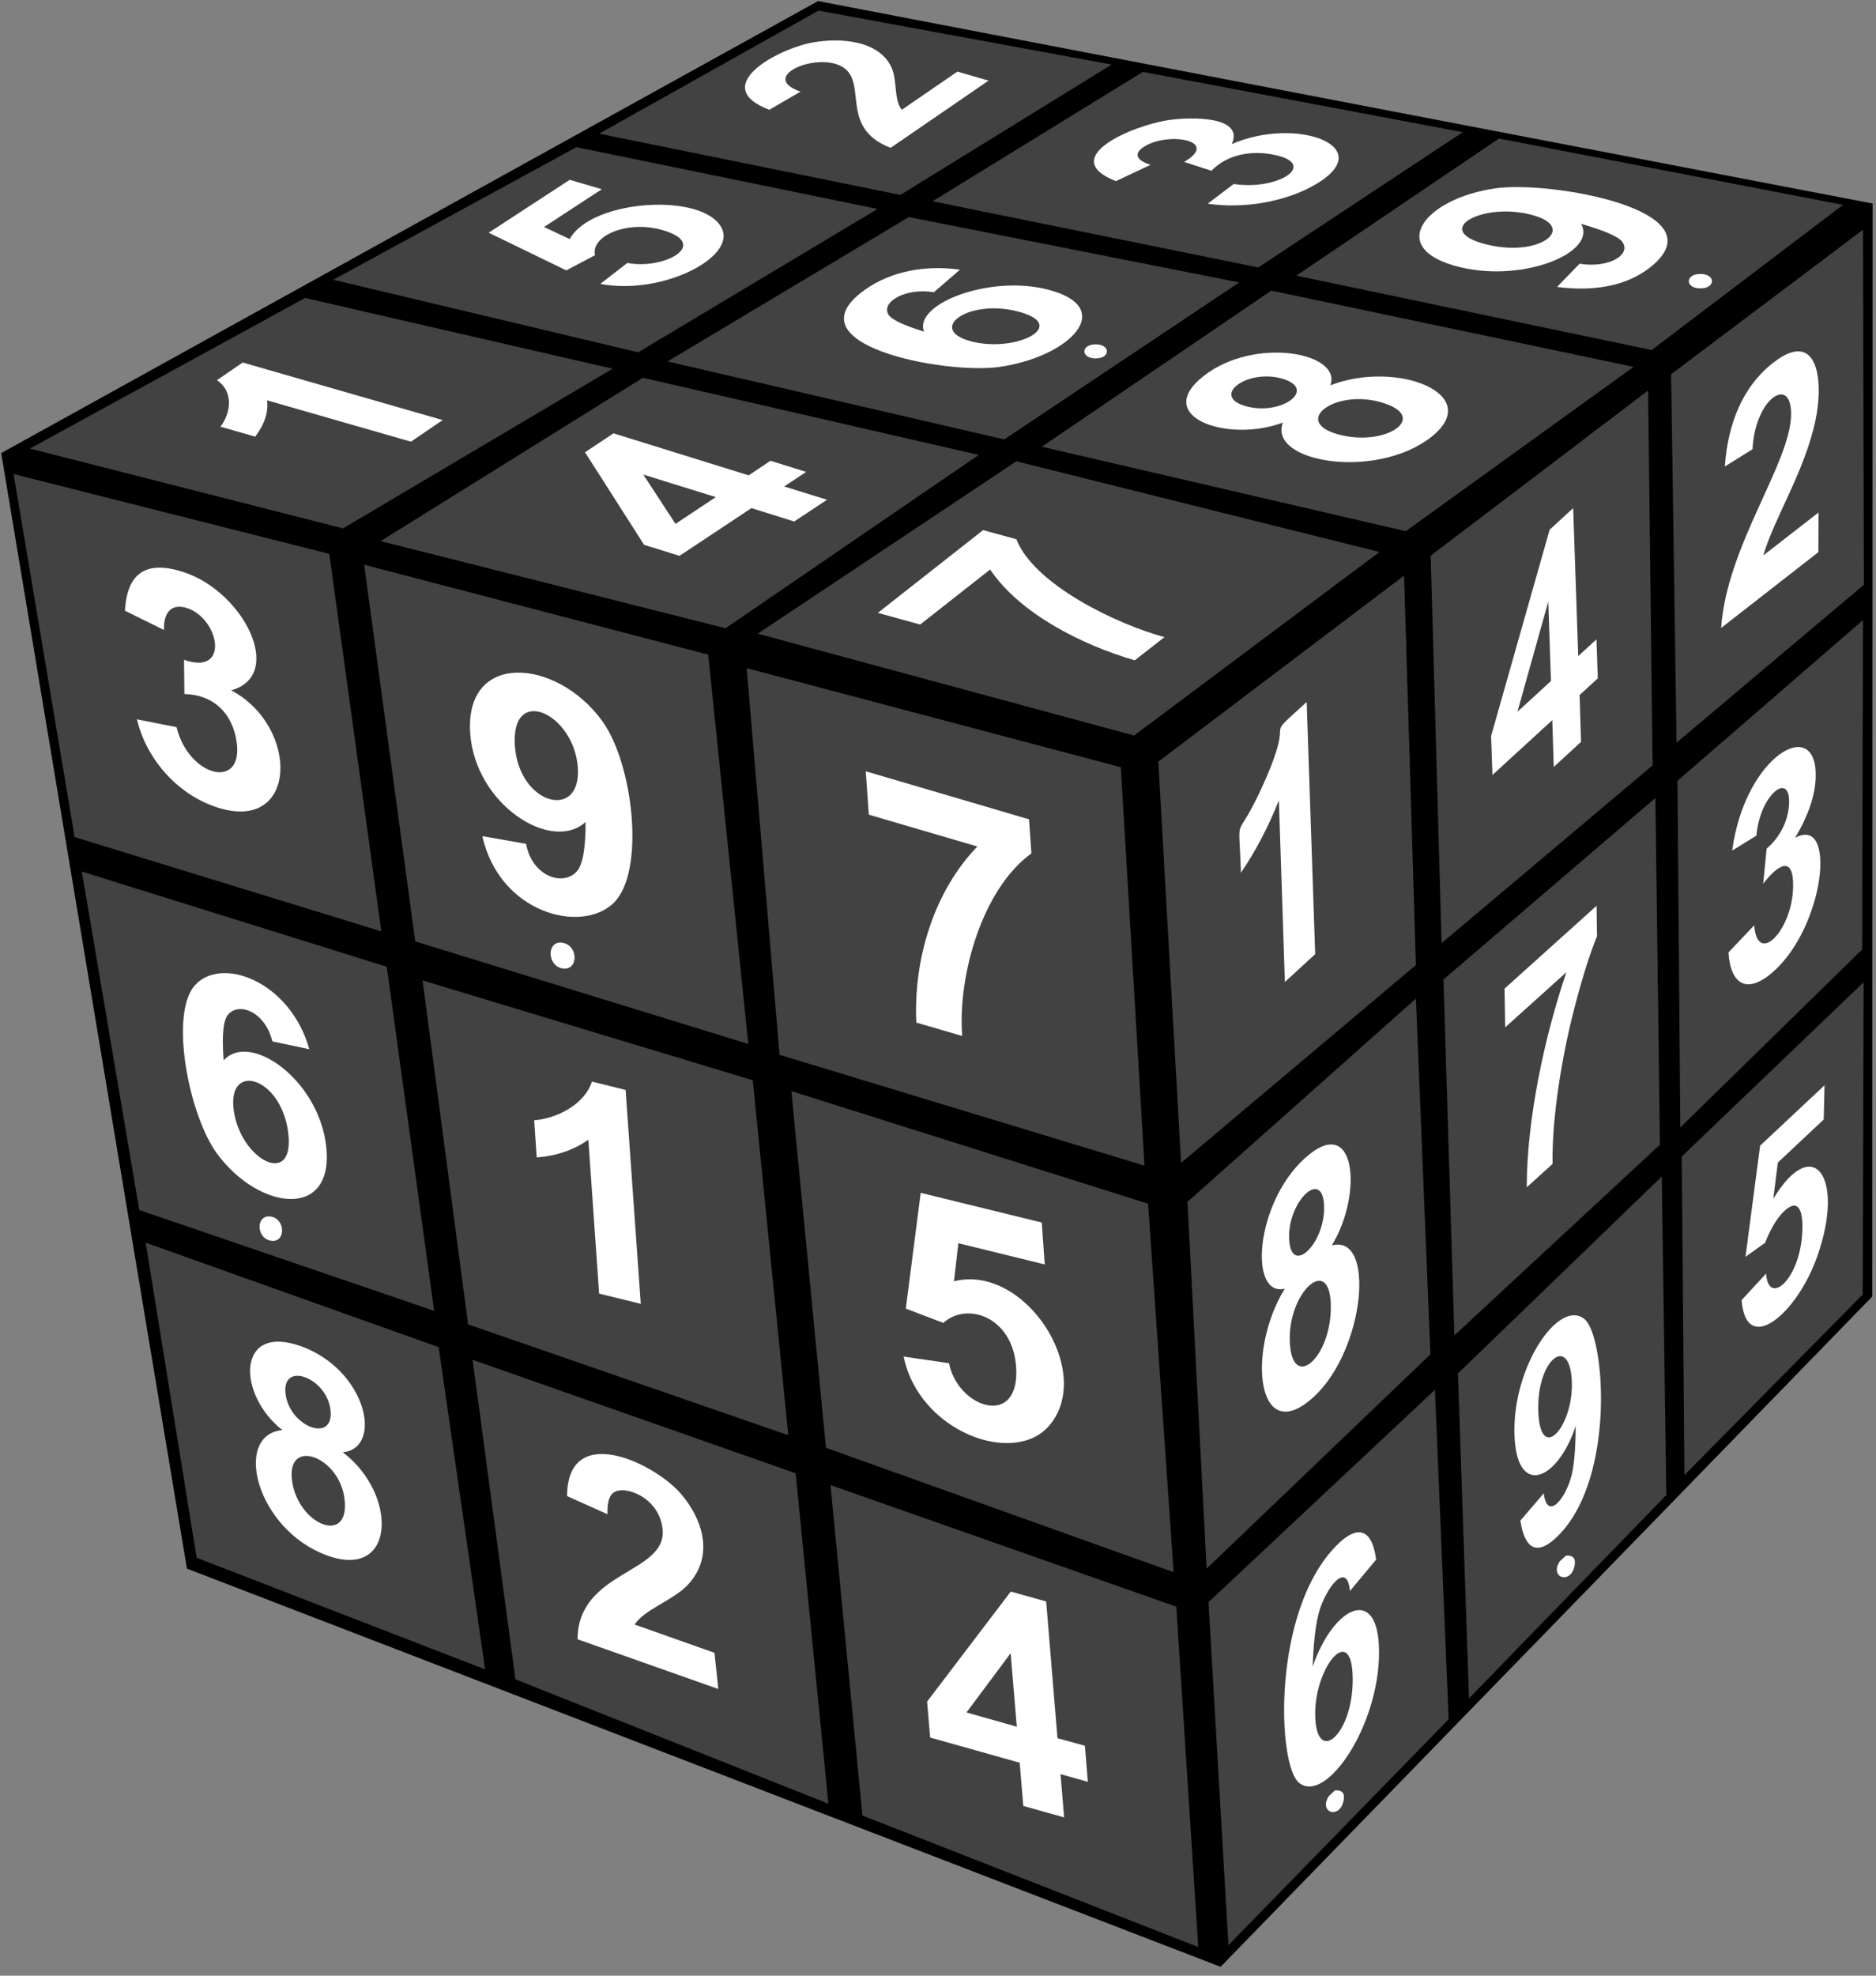<?xml version="1.0" encoding="UTF-8"?>
<svg width="95px" height="100px" viewBox="0 0 95 100" version="1.1" xmlns="http://www.w3.org/2000/svg" xmlns:xlink="http://www.w3.org/1999/xlink">
    <rect x="0" y="0" width="95" height="100" fill="#808080" stroke="none"/>
    <title>sudoku_1_3</title>
    <g id="Sudoku" stroke="none" stroke-width="1" fill="none" fill-rule="evenodd">
        <g id="sudoku_1_3" fill-rule="nonzero">
            <polygon id="Path" fill="#000000" points="0.061 22.933 41.429 0.054 94.832 10.302 94.811 65.624 61.811 99.55 9.466 79.396"></polygon>
            <polygon id="Path" fill="#424242" points="51.468 23.349 69.855 27.94 57.431 37.228 38.371 32.074"></polygon>
            <polygon id="Path" fill="#424242" points="64.378 14.711 82.724 18.57 71.189 26.886 52.755 22.611"></polygon>
            <polygon id="Path" fill="#424242" points="75.906 7.013 93.329 10.369 83.64 17.718 65.644 13.953"></polygon>
            <polygon id="Path" fill="#424242" points="57.876 3.638 74.073 6.691 63.717 13.537 47.224 10.188"></polygon>
            <polygon id="Path" fill="#424242" points="46.024 10.987 62.754 14.295 50.855 22.242 33.802 18.295"></polygon>
            <polygon id="Path" fill="#424242" points="32.556 19.121 49.562 23.027 36.74 31.799 19.276 27.389"></polygon>
            <polygon id="Path" fill="#424242" points="15.449 15.081 31.02 18.664 17.37 26.745 1.516 22.705"></polygon>
            <polygon id="Path" fill="#424242" points="29.187 7.45 44.441 10.577 32.313 17.832 16.878 14.161"></polygon>
            <polygon id="Path" fill="#424242" points="41.45 0.537 56.293 3.268 45.593 9.866 30.339 6.765"></polygon>
            <polygon id="Path" fill="#424242" points="37.811 33.819 56.757 38.832 57.957 59 39.476 53.389"></polygon>
            <polygon id="Path" fill="#424242" points="18.441 28.584 35.864 33.134 37.892 52.839 21.028 47.651"></polygon>
            <polygon id="Path" fill="#424242" points="0.687 23.993 16.676 28.034 19.31 47.141 3.78 42.369"></polygon>
            <polygon id="Path" fill="#424242" points="40.075 55.228 58.139 60.926 59.432 79.577 41.827 73.282"></polygon>
            <polygon id="Path" fill="#424242" points="21.399 49.624 38.121 54.678 39.92 72.644 23.703 67.034"></polygon>
            <polygon id="Path" fill="#424242" points="4.144 44.114 19.586 48.933 21.985 66.349 7.054 61.248"></polygon>
            <polygon id="Path" fill="#424242" points="42.056 75.168 59.567 81.322 60.679 98.55 43.673 91.893"></polygon>
            <polygon id="Path" fill="#424242" points="23.932 68.826 40.291 74.57 41.948 91.295 26.101 85"></polygon>
            <polygon id="Path" fill="#424242" points="7.378 62.899 22.214 68.188 24.565 84.497 9.958 78.846"></polygon>
            <polygon id="Path" fill="#424242" points="58.657 38.55 71.102 29.134 71.701 48.846 59.81 58.859"></polygon>
            <polygon id="Path" fill="#424242" points="72.449 28.128 83.459 19.765 83.688 38.738 73.002 47.738"></polygon>
            <polygon id="Path" fill="#424242" points="84.624 18.94 94.34 11.631 94.387 29.597 84.9 37.591"></polygon>
            <polygon id="Path" fill="#424242" points="60.133 60.832 71.701 50.544 72.436 68.55 61.103 79.396"></polygon>
            <polygon id="Path" fill="#424242" points="73.096 49.577 83.829 40.389 84.058 57.94 73.649 67.591"></polygon>
            <polygon id="Path" fill="#424242" points="84.948 39.517 94.34 31.389 94.299 48.06 85.089 57.067"></polygon>
            <polygon id="Path" fill="#424242" points="61.198 81.094 72.665 70.342 73.359 87.02 62.208 98.456"></polygon>
            <polygon id="Path" fill="#424242" points="73.83 69.517 84.152 59.55 84.382 75.671 74.39 85.966"></polygon>
            <polygon id="Path" fill="#424242" points="85.163 58.537 94.373 49.718 94.326 65.523 85.298 74.664"></polygon>
            <path d="M43.996,41.235 L43.841,39.04 L52.109,41.47 L52.23,43.195 C49.764,44.973 48.49,49.342 48.726,52.436 L46.402,51.758 C46.254,48.55 47.291,45.121 49.494,42.846 L43.996,41.235 L43.996,41.235 Z" id="Path" fill="#FFFFFF"></path>
            <path d="M24.424,42.322 L26.64,42.711 C26.937,44.349 28.507,44.893 29.214,44.101 C29.511,43.765 29.659,42.926 29.652,41.604 C27.954,43.181 24.067,40.745 23.811,37.121 C23.521,32.96 28.15,33.302 30.474,36.463 C32.078,38.638 32.691,44.128 31.08,45.698 C29.45,47.289 25.306,46.235 24.424,42.322 L24.424,42.322 Z M29.261,38.846 C29.066,36.107 25.859,34.617 26.074,37.758 C26.29,40.758 29.45,41.55 29.261,38.846 L29.261,38.846 Z" id="Shape" fill="#FFFFFF"></path>
            <path d="M28.487,47.718 C29.302,47.852 29.295,49.148 28.487,49.02 C27.678,48.879 27.685,47.584 28.487,47.718 Z" id="Path" fill="#FFFFFF"></path>
            <path d="M13.718,61.577 C14.479,61.705 14.472,62.926 13.718,62.799 C12.95,62.671 12.956,61.45 13.718,61.577 Z" id="Path" fill="#FFFFFF"></path>
            <path d="M6.933,36.409 L8.941,36.805 C9.554,39.322 12.323,40.013 11.986,37.57 C11.784,36.128 10.841,35.168 9.338,35.128 L9.318,33.396 C11.663,34.221 11.104,31.309 9.473,30.779 C8.665,30.517 8.28,31.02 8.301,31.886 L6.327,30.913 C6.434,28.98 7.418,28.349 9.284,28.953 C12.357,29.946 14.452,34.181 11.71,34.94 C15.193,36.799 15.085,42.195 10.996,40.866 C8.995,40.221 7.418,38.436 6.933,36.409 L6.933,36.409 Z" id="Path" fill="#FFFFFF"></path>
            <path d="M45.762,68.664 L48.059,69 C48.504,71.282 51.677,72.322 51.455,69.181 C51.28,66.658 48.976,65.866 47.77,66.96 L45.87,66.235 L46.624,60.376 L52.755,61.879 L52.904,64 L48.531,62.926 L48.309,64.852 C51.886,63.953 55.437,69.403 53.153,72.134 C51.381,74.262 46.53,72.47 45.762,68.664 L45.762,68.664 Z" id="Path" fill="#FFFFFF"></path>
            <path d="M32.448,65.993 L30.339,65.477 L29.794,57.685 C29.073,58.201 28.204,58.503 27.179,58.584 L27.051,56.705 C28.116,56.624 29.578,55.96 29.976,54.745 L31.68,55.168 L32.448,65.993 Z" id="Path" fill="#FFFFFF"></path>
            <path d="M15.665,53.107 L13.792,52.711 C13.428,51.195 12.067,50.685 11.528,51.383 C11.299,51.685 11.232,52.45 11.326,53.671 C12.64,52.208 16.049,54.591 16.5,57.879 C17.039,61.765 13.132,61.315 10.989,58.389 C9.561,56.443 8.577,51.349 9.857,49.886 C11.178,48.369 14.688,49.644 15.665,53.107 L15.665,53.107 Z M11.838,56.208 C12.188,58.738 14.984,60.168 14.587,57.275 C14.203,54.483 11.494,53.725 11.838,56.208 Z" id="Shape" fill="#FFFFFF"></path>
            <path d="M51.819,91.409 L51.637,89.221 L47.102,87.946 L46.948,86.128 L51.185,80.557 L52.978,81.06 L53.55,87.98 L54.938,88.362 L55.087,90.188 L53.705,89.799 L53.887,91.987 L51.819,91.409 L51.819,91.409 Z M51.489,87.396 L51.179,83.678 L48.942,86.678 L51.489,87.396 L51.489,87.396 Z" id="Shape" fill="#FFFFFF"></path>
            <path d="M36.181,83.658 L36.376,85.49 L29.248,82.973 C29.261,79.483 33.796,79.658 33.553,77.396 C33.391,75.799 31.64,75.141 31.067,75.55 C30.845,75.711 30.744,76.074 30.764,76.644 L28.716,75.725 C28.736,71.946 33.122,74.034 34.476,75.604 C35.682,77.007 36.14,78.866 34.793,80.255 C34.072,81 32.596,81.49 32.138,82.228 L36.181,83.658 L36.181,83.658 Z" id="Path" fill="#FFFFFF"></path>
            <path d="M14.297,72.383 C11.993,70.577 11.959,66.933 15.281,68.154 C18.562,69.362 19.424,73.289 17.363,73.51 C20.166,75.644 20.044,80.007 16.548,78.725 C12.956,77.403 11.784,72.624 14.297,72.383 Z M14.459,70.537 C14.648,72.215 16.932,73.081 16.736,71.369 C16.554,69.732 14.27,68.872 14.459,70.537 Z M14.782,74.886 C15.038,77.148 17.72,78.275 17.45,75.893 C17.208,73.732 14.54,72.745 14.782,74.886 Z" id="Shape" fill="#FFFFFF"></path>
            <path d="M66.601,48.295 L65.065,49.705 L64.762,40.51 C64.229,41.852 63.589,43.074 62.841,44.174 C62.727,40.758 62.511,42.993 64.027,39.577 C65.705,35.805 63.771,37.725 66.17,35.53 L66.601,48.295 L66.601,48.295 Z" id="Path" fill="#FFFFFF"></path>
            <path d="M78.682,38.819 L78.607,36.45 L75.576,39.228 L75.508,37.255 L78.473,26.812 L79.665,25.718 L79.921,33.208 L80.844,32.362 L80.912,34.336 L79.989,35.181 L80.063,37.55 L78.682,38.819 Z M78.54,34.47 L78.405,30.45 L76.842,36.027 L78.54,34.47 Z" id="Shape" fill="#FFFFFF"></path>
            <path d="M92.089,25.94 L92.083,27.946 L87.157,31.785 C87.447,27.591 90.688,23.443 90.701,20.96 C90.708,18.966 88.869,20.174 88.748,22.738 L87.346,23.611 C87.494,21.477 88.229,19.577 89.799,18.356 C92.056,16.597 92.372,19.262 91.928,21.309 C91.368,23.906 89.852,26.201 89.293,28.114 L92.089,25.94 L92.089,25.94 Z" id="Path" fill="#FFFFFF"></path>
            <path d="M65.058,65.228 C63.232,65.658 63.562,60.926 66.055,58.644 C68.67,56.248 69.04,60.416 67.443,63.04 C69.667,62.43 69.128,68.315 66.527,70.705 C63.663,73.329 63.098,68.436 65.058,65.228 Z M65.28,62.671 C65.348,64.664 67.12,62.94 67.052,61.04 C66.985,59.107 65.22,60.799 65.28,62.671 Z M65.314,67.872 C65.402,70.53 67.484,68.685 67.389,65.993 C67.309,63.503 65.233,65.416 65.314,67.872 Z" id="Shape" fill="#FFFFFF"></path>
            <path d="M67.605,90.617 C67.969,90.604 68.117,90.758 68.036,91.148 C67.841,92.101 66.749,91.745 67.295,90.906 L67.605,90.617 L67.605,90.617 Z" id="Path" fill="#FFFFFF"></path>
            <path d="M79.301,78.738 C79.665,78.718 79.813,78.879 79.733,79.268 C79.537,80.215 78.446,79.859 78.985,79.027 L79.301,78.738 Z" id="Path" fill="#FFFFFF"></path>
            <path d="M76.222,52 L76.189,50.04 L80.851,45.846 L80.871,47.389 C80.494,48.322 80.117,49.517 79.739,50.98 C79.099,53.416 78.58,56.591 78.621,58.913 L77.314,60.094 C77.314,56.711 78.19,52.544 79.322,49.208 L76.222,52 L76.222,52 Z" id="Path" fill="#FFFFFF"></path>
            <path d="M87.528,48.208 L88.835,46.832 C88.983,48.926 90.769,47.081 90.802,44.893 C90.836,43.262 90.034,43.758 89.287,44.732 L89.462,42.953 C89.462,42.953 90.573,42.101 90.6,40.604 C90.627,39.047 89.125,40.228 88.943,42.295 L87.717,43.054 C88.357,38.255 92.002,36.174 91.948,39.289 C91.934,40.221 91.584,41.262 90.904,42.409 C93.033,41.235 92.399,46.906 89.778,49.201 C88.491,50.329 87.636,49.866 87.528,48.208 L87.528,48.208 Z" id="Path" fill="#FFFFFF"></path>
            <path d="M69.687,78.94 L68.36,80.53 C68.225,79.034 67.234,80.248 66.837,81.456 C66.641,82.067 66.52,83.027 66.473,84.349 C67.544,81.268 69.822,80.195 69.835,83.597 C69.855,87.356 67.127,91.362 65.772,90.228 C64.681,89.315 64.405,81.591 67.645,78.262 C68.73,77.141 69.478,77.349 69.687,78.94 L69.687,78.94 Z M66.601,86.752 C66.615,89.436 68.515,87.832 68.501,84.993 C68.488,82.054 66.588,84.342 66.601,86.752 Z" id="Shape" fill="#FFFFFF"></path>
            <path d="M76.99,76.966 L78.176,75.584 C78.338,76.94 79.2,75.973 79.544,74.826 C79.706,74.282 79.787,73.396 79.793,72.174 C78.89,74.933 76.809,75.826 76.694,72.658 C76.559,69.174 78.978,65.664 80.258,66.785 C81.282,67.678 81.821,74.846 78.89,77.745 C77.833,78.792 77.213,78.409 76.99,76.966 L76.99,76.966 Z M79.598,69.946 C79.504,67.477 77.799,68.819 77.9,71.456 C78.001,74.134 79.679,72.188 79.598,69.946 Z" id="Shape" fill="#FFFFFF"></path>
            <path d="M88.195,65.805 L89.435,64.463 C89.549,66.174 91.22,64.725 91.274,62.201 C91.294,61.329 91.092,60.611 90.358,61.295 C90.001,61.631 89.677,62.161 89.388,62.899 L88.39,63.617 L89.132,57.987 L92.393,54.933 L92.352,56.664 L90.028,58.846 L89.799,60.678 C91.806,57.349 93.444,59.544 92.035,63.564 C91.005,66.523 88.411,68.671 88.195,65.805 Z" id="Path" fill="#FFFFFF"></path>
            <path d="M55.484,17.43 C56.245,17.43 56.245,18.141 55.484,18.141 C54.723,18.141 54.723,17.43 55.484,17.43 Z" id="Path" fill="#FFFFFF"></path>
            <path d="M86.106,13.866 C86.888,13.866 86.888,14.597 86.106,14.597 C85.325,14.597 85.325,13.866 86.106,13.866 Z" id="Path" fill="#FFFFFF"></path>
            <path d="M46.597,31.611 L44.455,31.02 L49.784,26.832 L51.468,27.295 C52.358,29.577 56.535,31.591 58.967,32.248 L57.465,33.423 C54.743,32.631 51.63,31.04 50.141,28.826 L46.597,31.611 L46.597,31.611 Z" id="Path" fill="#FFFFFF"></path>
            <path d="M64.964,21.389 C62.174,22.436 58.327,21.094 60.948,19.034 C63.529,17.007 67.976,17.852 67.369,19.503 C70.711,18.201 75.225,19.953 72.476,22.121 C69.673,24.315 64.202,23.403 64.964,21.389 Z M63.104,20.564 C64.923,21.06 66.756,19.671 64.89,19.154 C63.111,18.671 61.292,20.067 63.104,20.564 Z M67.767,21.987 C70.212,22.658 72.483,21.06 69.889,20.349 C67.544,19.705 65.429,21.342 67.767,21.987 Z" id="Shape" fill="#FFFFFF"></path>
            <path d="M78.85,14.523 L79.989,13.349 C81.471,13.591 82.637,12.886 82.145,12.235 C81.949,11.973 81.249,11.671 80.063,11.329 C80.891,12.752 77.226,14.302 73.965,13.53 C70.125,12.617 72.092,10.047 75.744,9.53 C78.466,9.141 87.104,10.617 83.634,13.477 C82.347,14.537 80.588,14.752 78.85,14.523 L78.85,14.523 Z M77.449,10.846 C74.942,10.248 72.443,11.705 75.346,12.389 C78.089,13.04 79.955,11.436 77.449,10.846 Z" id="Shape" fill="#FFFFFF"></path>
            <path d="M40.217,26.396 L38.054,25.718 L34.409,28.134 L32.617,27.577 L29.625,22.893 L31.067,21.933 L37.912,24.06 L39.017,23.322 L40.823,23.886 L39.711,24.624 L41.881,25.295 L40.217,26.396 L40.217,26.396 Z M36.248,25.161 L32.576,24.02 L34.207,26.517 L36.248,25.161 L36.248,25.161 Z" id="Shape" fill="#FFFFFF"></path>
            <path d="M22.416,21.262 L20.812,22.356 L13.522,20.262 C13.603,20.852 13.401,21.47 12.923,22.101 L11.164,21.597 C11.649,20.966 11.885,19.872 10.989,19.242 L12.289,18.349 L22.416,21.262 L22.416,21.262 Z" id="Path" fill="#FFFFFF"></path>
            <path d="M48.612,13.651 L47.291,14.792 C45.91,14.557 44.643,15.248 44.973,15.893 C45.101,16.154 45.708,16.45 46.793,16.785 C46.247,15.389 50.114,13.893 53.065,14.658 C56.629,15.577 54.157,18.087 50.572,18.577 C47.85,18.953 39.893,17.456 43.794,14.671 C45.142,13.705 46.914,13.409 48.612,13.651 L48.612,13.651 Z M49.191,17.282 C51.489,17.872 54.197,16.45 51.543,15.765 C49.009,15.107 46.907,16.685 49.191,17.282 Z" id="Shape" fill="#FFFFFF"></path>
            <path d="M61.157,10.309 L62.471,9.315 C64.762,9.651 66.709,8.322 64.6,7.852 C63.441,7.591 62.174,7.785 61.346,8.644 L59.965,8.195 C61.797,7.121 59.196,6.658 57.97,7.403 C57.357,7.779 57.566,8.128 58.267,8.342 L56.508,9.168 C53.496,7.987 57.364,6.336 59.21,6.074 C60.281,5.919 63.03,5.859 62.377,7.295 C65.604,5.879 69.795,7.396 66.709,9.282 C65.166,10.221 62.956,10.584 61.157,10.309 L61.157,10.309 Z" id="Path" fill="#FFFFFF"></path>
            <path d="M30.4,14.369 L31.768,13.309 C33.634,13.671 35.985,12.362 33.567,11.651 C31.768,11.121 29.901,11.946 30.13,12.919 L28.675,13.685 L24.747,11.779 L28.85,9.101 L30.474,9.577 L27.55,11.49 L28.85,12.101 C29.949,10.074 35.682,9.718 36.558,11.57 C37.266,13.047 33.493,14.96 30.4,14.369 L30.4,14.369 Z" id="Path" fill="#FFFFFF"></path>
            <path d="M48.484,3.624 L50.06,4.081 L45.101,7.483 C42.258,6.396 44.232,3.792 42.292,3.228 C40.87,2.826 38.566,3.96 40.54,4.638 L38.957,5.557 C35.83,4.362 39.442,2.436 41.2,2.141 C42.588,1.906 44.488,2.047 45.135,3.389 C45.452,4.047 45.25,5.054 45.667,5.557 L48.484,3.624 L48.484,3.624 Z" id="Path" fill="#FFFFFF"></path>
        </g>
    </g>
</svg>